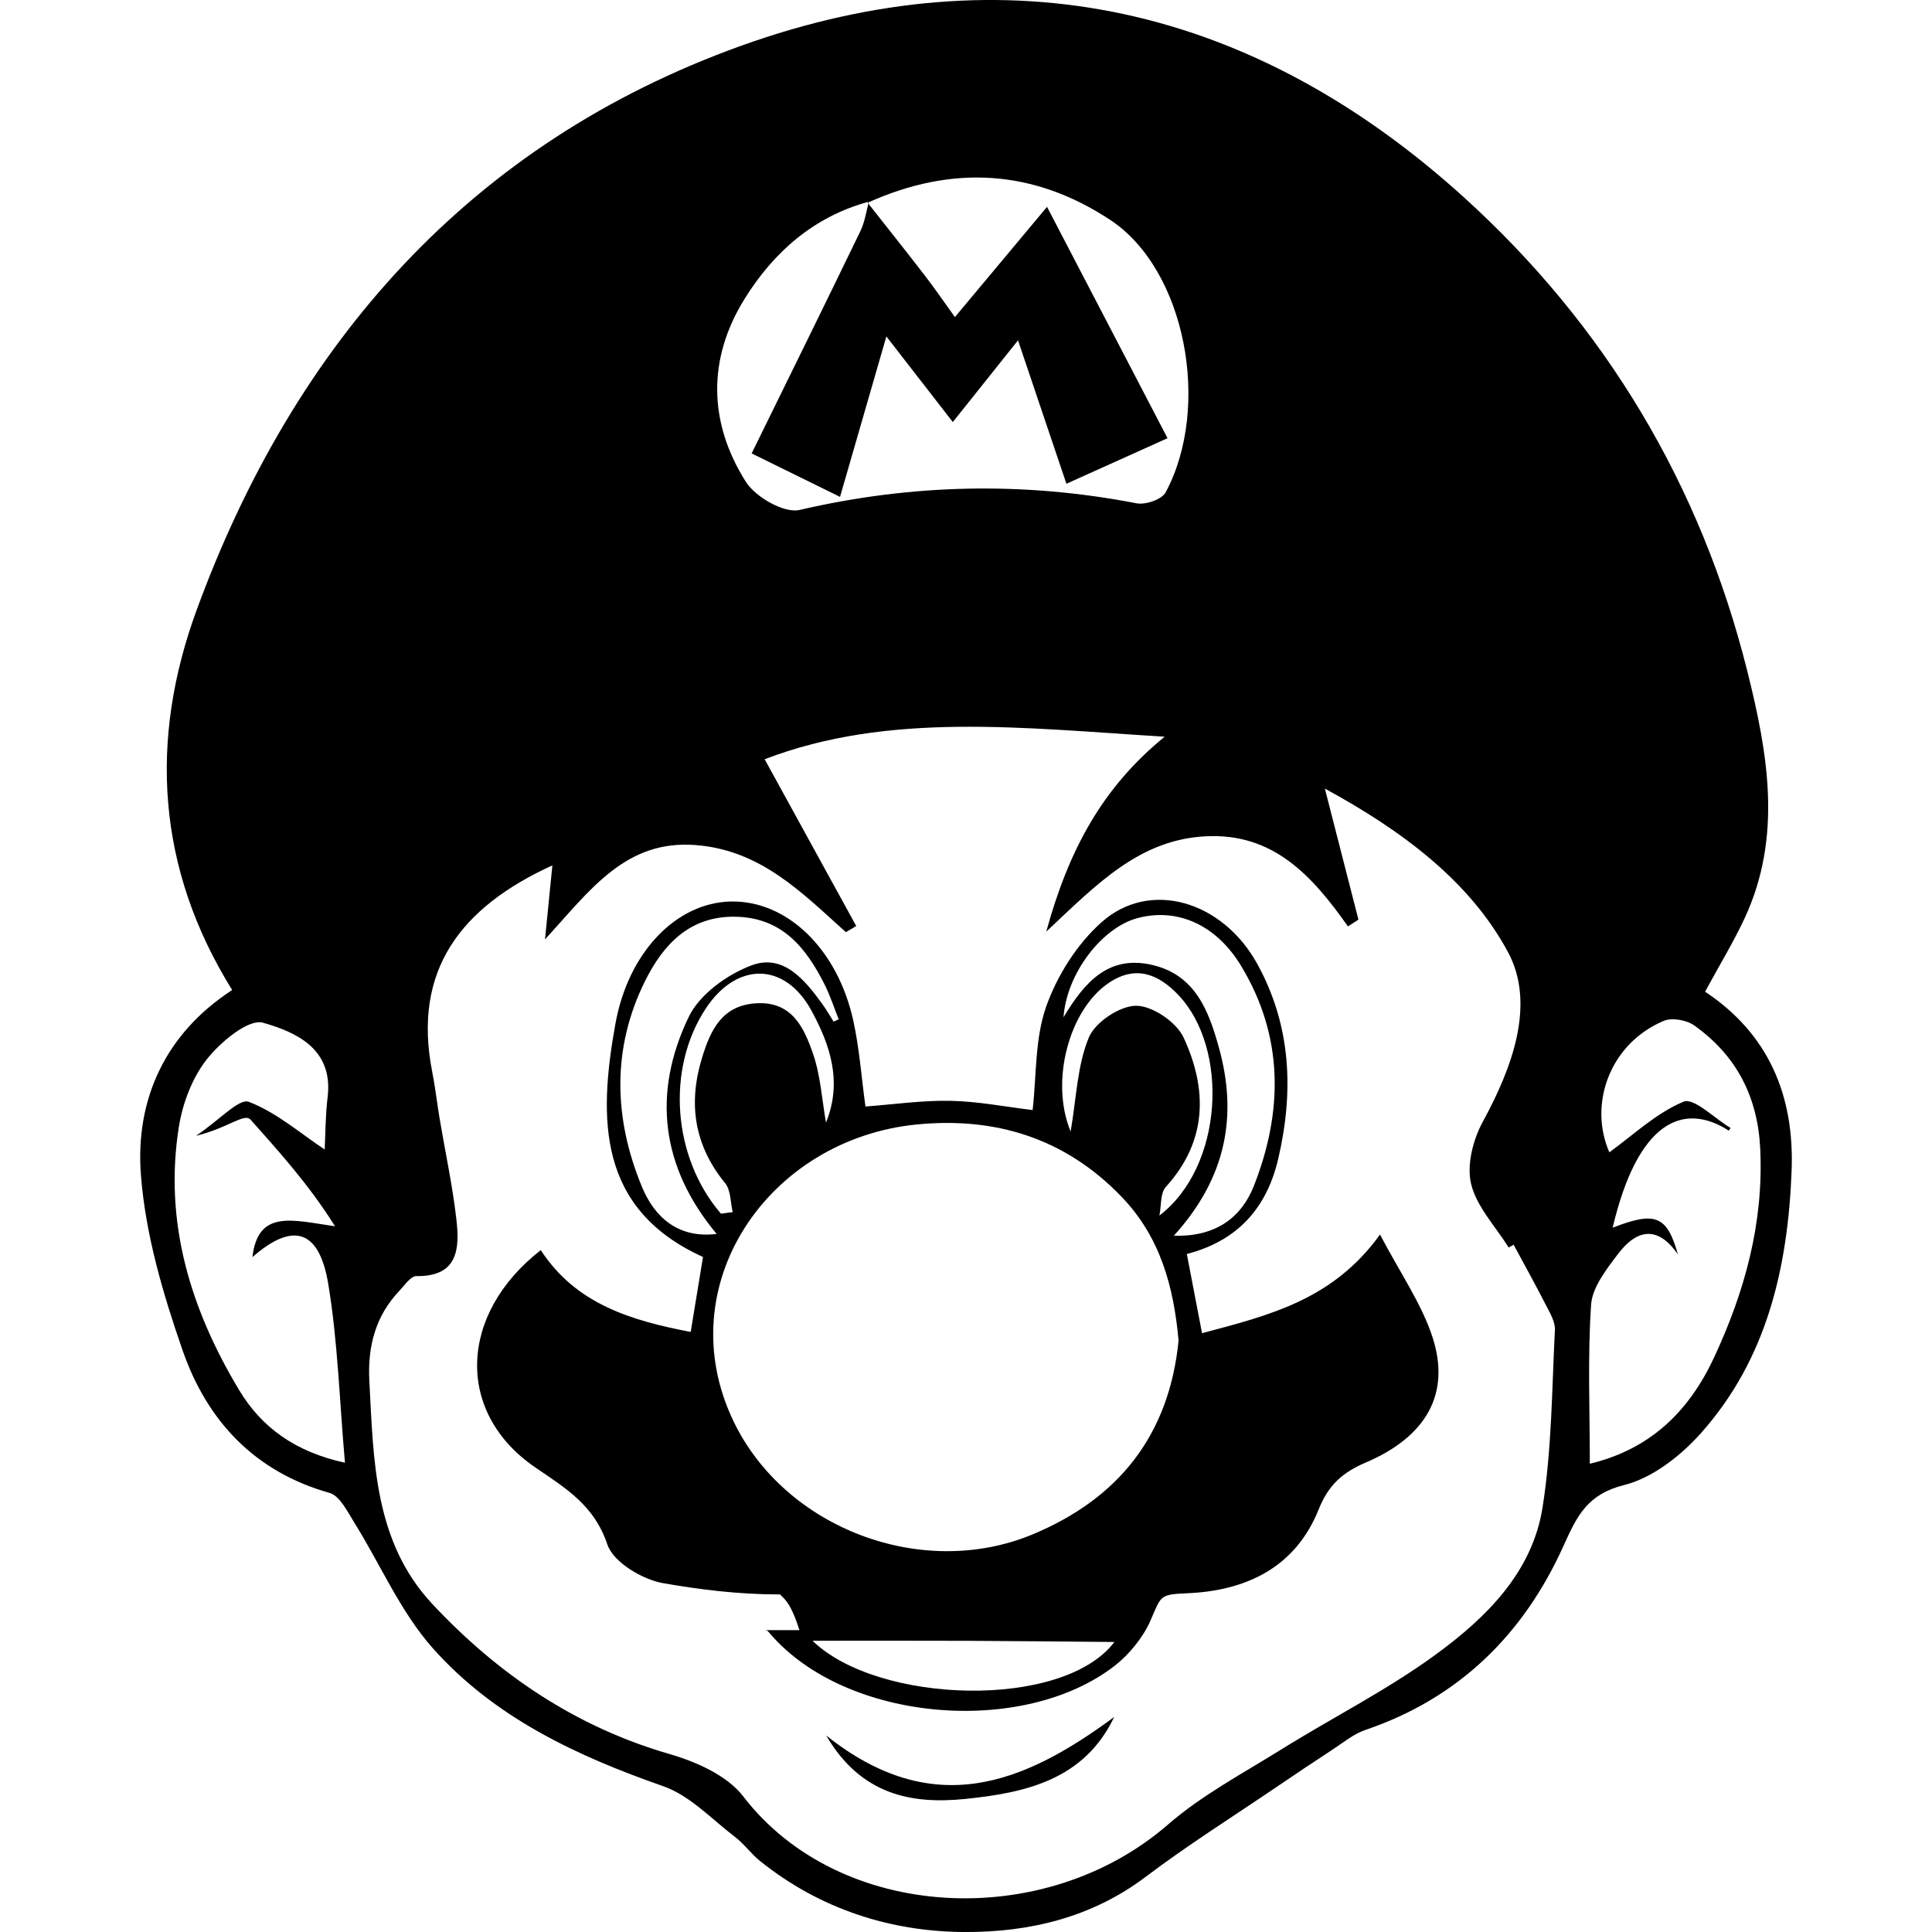 <?xml version="1.0" encoding="utf-8"?>
<!-- Generator: Adobe Illustrator 17.0.2, SVG Export Plug-In . SVG Version: 6.00 Build 0)  -->
<!DOCTYPE svg PUBLIC "-//W3C//DTD SVG 1.1//EN" "http://www.w3.org/Graphics/SVG/1.1/DTD/svg11.dtd">
<svg version="1.1" id="Layer_1" xmlns="http://www.w3.org/2000/svg" xmlns:xlink="http://www.w3.org/1999/xlink" x="0px" y="0px"
	 width="64px" height="64px" viewBox="0 0 64 64" style="enable-background:new 0 0 64 64;" xml:space="preserve">
<g>
	<path d="M56.483,32.851c0.485-0.895,0.94-1.64,1.307-2.427c1.265-2.711,0.773-5.472,0.091-8.195
		c-1.545-6.172-4.699-11.446-9.395-15.7C41.52,0.219,33.386-1.661,24.543,1.519c-8.957,3.22-14.792,9.84-18.033,18.7
		c-1.565,4.278-1.334,8.531,1.181,12.577c-2.207,1.434-3.216,3.616-3.023,6.126c0.151,1.965,0.729,3.937,1.382,5.814
		c0.807,2.32,2.373,4.016,4.865,4.718c0.342,0.096,0.594,0.62,0.823,0.987c0.865,1.385,1.525,2.946,2.591,4.149
		c2.036,2.297,4.762,3.574,7.642,4.581c0.88,0.308,1.601,1.087,2.374,1.677c0.306,0.233,0.537,0.564,0.838,0.805
		c1.977,1.584,4.309,2.337,6.773,2.348c2.12,0.009,4.201-0.472,5.991-1.825c1.402-1.06,2.896-1.998,4.351-2.987
		c0.605-0.411,1.212-0.819,1.825-1.218c0.362-0.236,0.71-0.53,1.109-0.665c3.111-1.057,5.252-3.182,6.569-6.114
		c0.443-0.986,0.789-1.695,2-1.998c0.942-0.235,1.879-0.971,2.549-1.724c2.189-2.458,2.878-5.498,3-8.699
		C59.443,36.29,58.588,34.249,56.483,32.851z M24.705,15.957c-1.238-1.961-1.274-4.07-0.04-6.056c0.96-1.545,2.291-2.727,4.117-3.22
		l-0.039,0.032c0.008,0.011,0.017,0.021,0.025,0.032c0.004-0.015,0.007-0.031,0.011-0.046c2.77-1.24,5.458-1.092,8.002,0.588
		c2.499,1.649,3.349,6.199,1.832,9.024c-0.126,0.234-0.665,0.419-0.961,0.362c-3.743-0.724-7.445-0.643-11.167,0.22
		C25.974,17.01,25.025,16.465,24.705,15.957z M7.922,46.049c-1.611-2.681-2.5-5.568-1.996-8.725c0.125-0.785,0.445-1.626,0.93-2.239
		c0.453-0.573,1.378-1.344,1.859-1.206c1.078,0.31,2.331,0.853,2.138,2.46c-0.076,0.634-0.073,1.278-0.097,1.74
		c-0.811-0.539-1.598-1.229-2.515-1.58c-0.319-0.122-0.959,0.594-1.746,1.126c1.076-0.262,1.598-0.768,1.806-0.534
		c0.833,0.939,1.916,2.117,2.797,3.531c-1.421-0.203-2.549-0.567-2.736,1.021c1.342-1.174,2.211-0.917,2.511,0.885
		c0.316,1.896,0.37,3.835,0.554,5.927C9.78,48.095,8.665,47.286,7.922,46.049z M51.099,49.937c-0.34,2.153-1.872,3.655-3.54,4.873
		c-1.608,1.175-3.41,2.081-5.107,3.138c-1.277,0.796-2.634,1.514-3.76,2.492c-4.103,3.563-10.889,3.212-14.07-0.931
		c-0.531-0.691-1.552-1.146-2.436-1.402c-3.12-0.902-5.69-2.647-7.865-4.973c-1.936-2.072-1.946-4.765-2.086-7.388
		c-0.061-1.139,0.202-2.157,1.005-2.998c0.17-0.178,0.368-0.477,0.55-0.475c1.394,0.019,1.438-0.921,1.328-1.884
		c-0.128-1.12-0.369-2.227-0.556-3.34c-0.086-0.513-0.143-1.032-0.244-1.542c-0.665-3.382,0.964-5.462,3.98-6.84
		c-0.072,0.721-0.141,1.421-0.244,2.453c1.506-1.648,2.671-3.308,4.995-3.126c2.157,0.169,3.515,1.577,4.971,2.885
		c0.115-0.068,0.229-0.135,0.344-0.203c-1.005-1.83-2.01-3.659-3.034-5.525c4.123-1.581,8.555-1.034,13.251-0.747
		c-2.079,1.695-3.185,3.772-3.922,6.457c1.69-1.588,3.084-3.039,5.268-3.157c2.255-0.123,3.547,1.314,4.726,2.985
		c0.116-0.075,0.231-0.15,0.347-0.225c-0.355-1.387-0.711-2.774-1.112-4.341c2.514,1.369,4.79,3.04,6.067,5.418
		c0.919,1.711,0.15,3.812-0.834,5.615c-0.325,0.596-0.54,1.435-0.389,2.062c0.183,0.758,0.81,1.41,1.244,2.107
		c0.055-0.031,0.11-0.061,0.165-0.092c0.359,0.667,0.728,1.33,1.072,2.004c0.132,0.258,0.309,0.549,0.295,0.816
		C51.409,46.018,51.405,48.002,51.099,49.937z M52.665,48.488c0-1.77-0.075-3.524,0.042-5.266c0.039-0.581,0.509-1.176,0.891-1.682
		c0.626-0.829,1.324-0.948,1.986,0.015c-0.364-1.292-0.753-1.435-2.163-0.886c0.837-3.543,2.35-4.176,3.847-3.216
		c0.06-0.087,0,0,0.06-0.087c-0.529-0.315-1.217-1.013-1.557-0.872c-0.916,0.381-1.684,1.119-2.459,1.678
		c-0.696-1.589,0.004-3.596,1.802-4.355c0.273-0.115,0.756-0.028,1.01,0.152c1.395,0.992,2.105,2.361,2.186,4.092
		c0.115,2.457-0.511,4.729-1.539,6.927C55.933,46.779,54.644,48.015,52.665,48.488z"/>
	<path d="M45.715,40.896c-1.573,2.179-3.688,2.677-5.896,3.268c-0.189-0.983-0.342-1.782-0.504-2.624
		c1.703-0.44,2.653-1.545,3.028-3.153c0.518-2.224,0.433-4.402-0.689-6.447c-1.152-2.099-3.562-2.814-5.162-1.392
		c-0.81,0.72-1.47,1.764-1.834,2.79c-0.379,1.071-0.321,2.297-0.451,3.434c-0.907-0.109-1.812-0.288-2.721-0.306
		c-0.941-0.019-1.884,0.12-2.817,0.189c-0.132-0.963-0.199-1.919-0.403-2.845c-0.525-2.391-2.208-3.99-4.066-3.946
		c-1.788,0.043-3.383,1.66-3.814,4.052c-0.567,3.142-0.593,6.138,2.902,7.723c-0.139,0.847-0.265,1.613-0.408,2.483
		c-1.973-0.378-3.805-0.923-4.966-2.71c-2.72,2.118-2.838,5.379-0.187,7.195c1.032,0.706,1.955,1.254,2.394,2.559
		c0.198,0.586,1.159,1.16,1.853,1.28c1.203,0.208,2.468,0.372,3.869,0.372C25.939,52.947,26.164,53,26.482,54
		c-0.454,0-0.769,0-1.147,0c0.087,0,0.107,0.039,0.184,0.128c2.523,2.926,8.378,3.405,11.409,1.051
		c0.473-0.367,0.935-0.936,1.172-1.471c0.37-0.838,0.288-0.891,1.222-0.929c1.98-0.081,3.597-0.87,4.362-2.781
		c0.327-0.817,0.796-1.223,1.56-1.55c2.015-0.862,2.815-2.287,2.21-4.152C47.09,43.181,46.384,42.173,45.715,40.896z M37.676,30.415
		c1.307-0.351,2.6,0.201,3.435,1.578c1.42,2.343,1.395,4.828,0.425,7.292c-0.39,0.99-1.205,1.695-2.65,1.649
		c1.757-1.938,2.114-4.003,1.488-6.246c-0.331-1.186-0.766-2.367-2.163-2.713c-1.466-0.363-2.275,0.541-2.981,1.725
		C35.332,32.251,36.497,30.733,37.676,30.415z M36.705,32.577c0.905-0.625,1.665-0.314,2.327,0.381
		c1.692,1.777,1.495,5.687-0.625,7.309c0.066-0.322,0.024-0.741,0.214-0.95c1.382-1.523,1.38-3.238,0.586-4.949
		c-0.237-0.51-1.032-1.051-1.57-1.051c-0.543,0.001-1.357,0.544-1.568,1.051c-0.384,0.925-0.41,1.999-0.603,3.114
		C34.777,35.814,35.417,33.466,36.705,32.577z M21.267,39.319c-0.936-2.258-1.009-4.586,0.101-6.82
		c0.599-1.205,1.477-2.167,3.015-2.131c1.532,0.036,2.322,1.032,2.935,2.249c0.185,0.368,0.311,0.765,0.464,1.149
		c-0.056,0.026-0.112,0.051-0.168,0.077c-0.124-0.196-0.239-0.398-0.375-0.586c-0.582-0.802-1.293-1.668-2.336-1.281
		c-0.81,0.301-1.728,0.962-2.087,1.708c-1.204,2.502-0.941,4.956,0.924,7.191C22.438,41.037,21.669,40.288,21.267,39.319z
		 M24.023,39.196c0.189,0.232,0.171,0.634,0.249,0.957c-0.13,0.017-0.26,0.034-0.39,0.051c-1.605-1.866-1.821-4.796-0.502-6.796
		c1.025-1.553,2.619-1.548,3.502,0.073c0.617,1.133,1.031,2.352,0.48,3.707c-0.135-0.763-0.179-1.557-0.429-2.28
		c-0.297-0.859-0.693-1.742-1.877-1.673c-1.128,0.066-1.509,0.865-1.794,1.785C22.789,36.548,22.99,37.931,24.023,39.196z
		 M26.916,54.352c1.647,0,3.368-0.005,5.089,0.002c1.677,0.007,3.354,0.026,4.91,0.039C35.216,56.641,29.079,56.457,26.916,54.352z
		 M34.21,50.827c-3.671,1.529-8.207-0.206-9.908-3.739c-2.164-4.494,1.134-9.35,6.064-9.838c2.602-0.257,4.915,0.448,6.786,2.393
		c1.289,1.34,1.727,2.981,1.89,4.763C38.732,47.524,37.075,49.633,34.21,50.827z"/>
	<path d="M27.368,57.49c1.159,1.98,2.841,2.284,4.619,2.101c1.983-0.203,3.93-0.632,4.921-2.713
		C33.931,59.077,30.927,60.323,27.368,57.49z"/>
	<path d="M24.899,15.02c0.979,0.482,1.889,0.93,2.928,1.44c0.521-1.805,1.012-3.503,1.535-5.315
		c0.796,1.026,1.458,1.878,2.201,2.836c0.739-0.926,1.394-1.747,2.16-2.707c0.571,1.694,1.066,3.16,1.603,4.751
		c1.184-0.533,2.229-1.004,3.35-1.509c-1.355-2.602-2.645-5.079-3.992-7.664c-1.074,1.286-2.04,2.441-3.051,3.651
		c-0.383-0.53-0.676-0.959-0.992-1.369c-0.618-0.802-1.249-1.594-1.875-2.389c-0.078,0.306-0.127,0.627-0.262,0.906
		C27.332,10.076,26.139,12.492,24.899,15.02z"/>
</g>
</svg>
